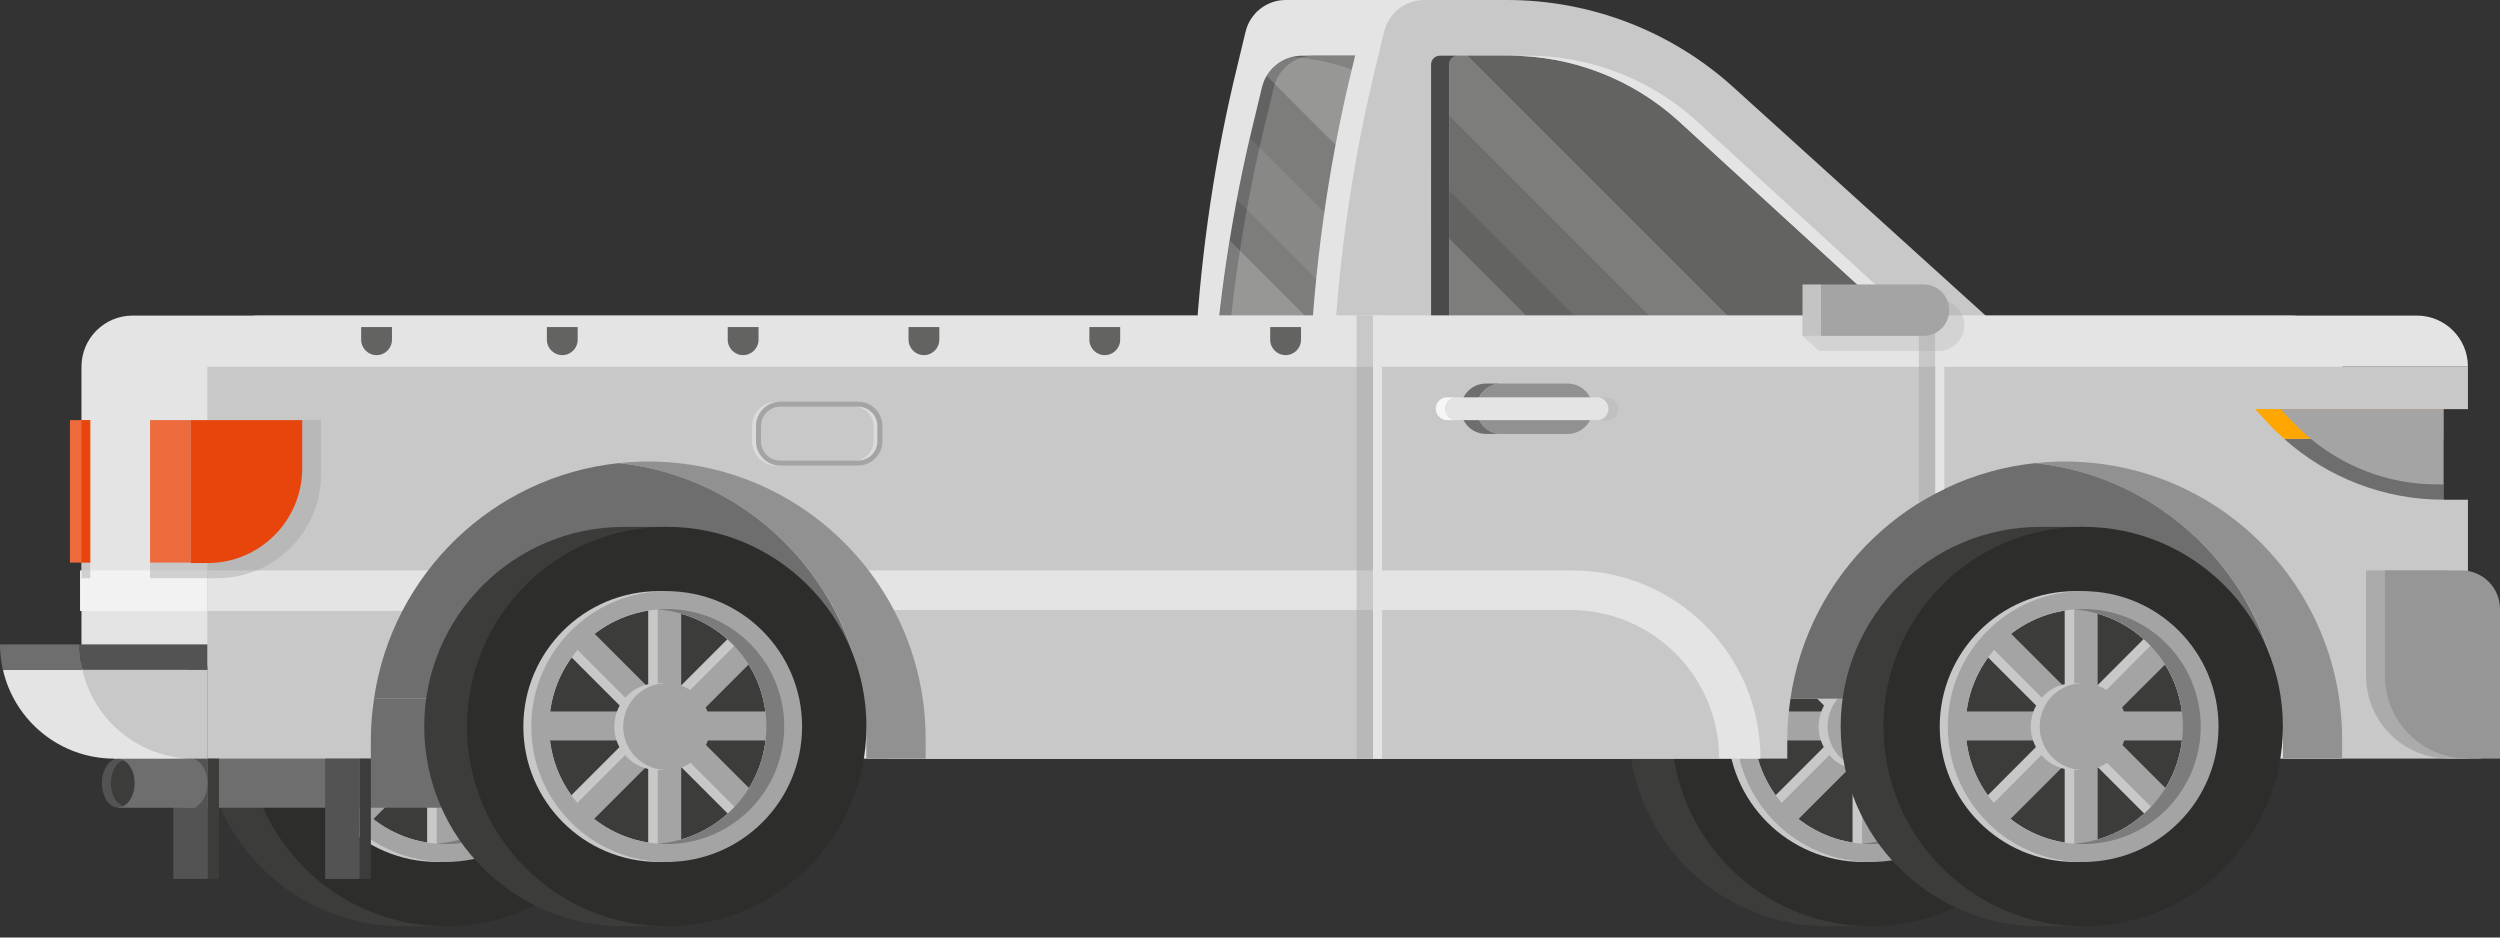 <svg width="56" height="21" viewBox="0 0 56 21" fill="none" xmlns="http://www.w3.org/2000/svg">
    <rect x="0" y="0" width="56" height="21" fill="#333333" stroke="none"/>
    <path d="M31.902 -0H28.8C28.37 -0 27.999 0.296 27.9 0.714C27.843 0.954 27.784 1.2 27.721 1.458C27.219 3.504 26.91 5.592 26.784 7.695L26.777 7.806H42.188L35.723 1.953C34.335 0.696 33.776 -0 31.902 -0Z" fill="#E4E4E4"/>
    <path d="M32.27 1.247H29.167C28.737 1.247 28.366 1.543 28.267 1.961C28.21 2.201 28.151 2.447 28.088 2.705C27.586 4.751 27.277 6.839 27.151 8.942L27.144 9.053H42.556L36.091 3.2C34.701 1.943 34.143 1.247 32.27 1.247Z" fill="#626261"/>
    <path d="M32.536 1.247H29.434C29.004 1.247 28.632 1.543 28.533 1.961C28.477 2.201 28.418 2.447 28.354 2.705C27.853 4.751 27.544 6.839 27.418 8.942L27.411 9.053H42.822L36.357 3.2C34.968 1.943 34.41 1.247 32.536 1.247Z" fill="#828281"/>
    <g opacity="0.17">
        <path d="M32.379 7.474L28.005 3.1C28.035 2.969 28.06 2.836 28.092 2.705C28.155 2.447 28.214 2.201 28.271 1.961C28.293 1.868 28.33 1.781 28.377 1.702L34.148 7.474H32.379Z" fill="#636362"/>
        <path d="M37.44 7.474H34.148L28.377 1.702C28.507 1.484 28.72 1.327 28.97 1.271C30.18 1.385 31.323 1.884 32.233 2.708L37.44 7.474Z" fill="white"/>
        <path d="M30.702 7.474L27.71 4.483C27.798 4.02 27.897 3.559 28.004 3.1L32.378 7.474H30.702V7.474Z" fill="#A4A4A5"/>
        <path d="M29.631 7.474L27.553 5.395C27.602 5.09 27.653 4.786 27.711 4.482L30.702 7.474H29.631Z" fill="#636362"/>
        <path d="M29.631 7.474H27.275C27.345 6.778 27.441 6.085 27.553 5.395L29.631 7.474Z" fill="white"/>
    </g>
    <path d="M32.967 -0H31.383C30.953 -0 30.582 0.296 30.483 0.714C30.426 0.954 30.367 1.2 30.304 1.458C29.802 3.504 29.493 5.592 29.367 7.695L29.36 7.806H44.772L38.306 1.953C36.917 0.696 34.841 -0 32.967 -0Z" fill="#E4E4E4"/>
    <path d="M33.757 -0H31.904C31.474 -0 31.102 0.296 31.003 0.714C30.947 0.954 30.887 1.2 30.824 1.458C30.323 3.504 30.013 5.592 29.888 7.695L29.881 7.806H45.292L38.827 1.953C37.438 0.696 35.631 -0 33.757 -0Z" fill="#C8C8C9"/>
    <path d="M32.658 1.247H33.806C35.211 1.247 36.557 1.766 37.597 2.708L42.806 7.474H32.461V1.444C32.461 1.335 32.549 1.247 32.658 1.247Z" fill="#636362"/>
    <g opacity="0.17">
        <path d="M32.881 1.247L39.108 7.474L32.881 1.247Z" fill="#636362"/>
        <path d="M32.056 1.444C32.056 1.335 32.144 1.247 32.253 1.247H32.881L39.108 7.474H37.338L32.056 2.192V1.444Z" fill="white"/>
        <path d="M33.402 1.247C34.806 1.247 36.151 1.766 37.192 2.708L42.4 7.474H39.108L32.881 1.247H33.402Z" fill="#636362"/>
        <path d="M32.056 2.192L37.338 7.474H35.661L32.056 3.869V2.192Z" fill="#A4A4A5"/>
        <path d="M32.056 3.869L35.661 7.474H34.591L32.056 4.939V3.869Z" fill="#636362"/>
        <path d="M34.591 7.474H32.055V4.939L34.591 7.474Z" fill="white"/>
    </g>
    <path d="M33.806 1.247H34.211C35.615 1.247 36.961 1.766 38.002 2.708L43.21 7.474H42.805L37.597 2.708C36.556 1.766 35.21 1.247 33.806 1.247Z" fill="#E4E4E4"/>
    <path d="M32.253 1.247H32.658C32.55 1.247 32.461 1.335 32.461 1.444V7.474H32.056V1.444C32.056 1.335 32.144 1.247 32.253 1.247Z" fill="#4A4A4A"/>
    <path d="M1.825 8.211C1.827 7.58 2.338 7.069 2.97 7.069H51.318C51.949 7.069 52.461 7.58 52.462 8.211C52.462 8.212 52.463 8.212 52.463 8.214V16.993H2.559L1.825 15.681V8.214C1.825 8.212 1.825 8.212 1.825 8.211Z" fill="#E4E4E4"/>
    <path d="M9.024 11.802H9.982V11.907C11.992 12.345 13.498 14.133 13.498 16.276C13.498 18.417 11.992 20.206 9.982 20.644V20.75H9.024C6.553 20.75 4.55 18.746 4.55 16.276C4.55 13.805 6.553 11.802 9.024 11.802Z" fill="#3C3C3B"/>
    <path d="M9.982 20.749C7.511 20.749 5.508 18.746 5.508 16.275C5.508 13.804 7.511 11.801 9.982 11.801C12.453 11.801 14.456 13.804 14.456 16.275C14.456 18.746 12.453 20.749 9.982 20.749Z" fill="#2D2D2C"/>
    <path d="M6.769 16.276C6.769 17.951 8.127 19.308 9.802 19.308C11.477 19.308 12.835 17.951 12.835 16.276C12.835 14.6 11.477 13.242 9.802 13.242C8.127 13.242 6.769 14.6 6.769 16.276Z" fill="#C8C8C9"/>
    <path d="M9.782 13.653C11.142 13.755 12.215 14.889 12.215 16.276C12.215 17.662 11.142 18.796 9.782 18.898C8.422 18.796 7.349 17.662 7.349 16.276C7.349 14.889 8.422 13.755 9.782 13.653Z" fill="#3C3C3B"/>
    <path d="M9.658 13.472H10.307V19.051H9.658V13.472Z" fill="#A4A4A5"/>
    <path d="M9.568 13.472H9.782V19.051H9.568V13.472Z" fill="#C8C8C9"/>
    <path d="M11.723 14.069L12.182 14.527L8.238 18.473L7.779 18.014L11.723 14.069Z" fill="#A4A4A5"/>
    <path d="M11.664 13.997L11.815 14.149L7.871 18.093L7.719 17.942L11.664 13.997Z" fill="#C8C8C9"/>
    <path d="M12.771 15.937V16.586H7.193V15.937H12.771Z" fill="#A4A4A5"/>
    <path d="M12.191 18.011L11.732 18.47L7.789 14.524L8.248 14.065L12.191 18.011Z" fill="#A4A4A5"/>
    <path d="M11.797 18.379L11.646 18.531L7.706 14.581L7.858 14.429L11.797 18.379Z" fill="#C8C8C9"/>
    <path d="M9.781 15.302H9.982V15.322C10.423 15.415 10.755 15.806 10.755 16.275C10.755 16.744 10.423 17.136 9.982 17.228V17.249H9.781C9.244 17.249 8.808 16.813 8.808 16.275C8.808 15.737 9.244 15.302 9.781 15.302Z" fill="#C8C8C9"/>
    <path d="M9.008 16.275C9.008 16.813 9.444 17.249 9.982 17.249C10.519 17.249 10.955 16.813 10.955 16.275C10.955 15.737 10.519 15.302 9.982 15.302C9.444 15.302 9.008 15.737 9.008 16.275Z" fill="#A4A4A5"/>
    <path d="M9.982 13.242C11.657 13.242 13.015 14.6 13.015 16.276C13.015 17.951 11.657 19.308 9.982 19.308C8.307 19.308 6.949 17.951 6.949 16.276C6.949 14.6 8.307 13.242 9.982 13.242ZM9.782 18.898C11.142 18.796 12.215 17.662 12.215 16.276C12.215 14.889 11.142 13.755 9.782 13.652C8.422 13.755 7.349 14.888 7.349 16.276C7.349 17.662 8.422 18.796 9.782 18.898Z" fill="#A4A4A5"/>
    <path d="M12.215 16.275C12.215 14.889 11.143 13.755 9.782 13.652C9.849 13.647 9.915 13.642 9.983 13.642C11.436 13.642 12.615 14.821 12.615 16.275C12.615 17.729 11.436 18.907 9.983 18.907C9.915 18.907 9.849 18.903 9.782 18.897C11.143 18.795 12.215 17.662 12.215 16.275Z" fill="#7C7C7D"/>
    <path d="M4.214 14.925H14.269V18.093H4.214V14.925Z" fill="#6E6E6E"/>
    <path d="M40.954 11.802H41.911V11.907C43.921 12.345 45.428 14.133 45.428 16.276C45.428 18.417 43.921 20.206 41.911 20.644V20.75H40.954C38.483 20.75 36.48 18.746 36.48 16.276C36.48 13.805 38.483 11.802 40.954 11.802Z" fill="#3C3C3B"/>
    <path d="M41.911 20.749C39.44 20.749 37.437 18.746 37.437 16.275C37.437 13.804 39.44 11.801 41.911 11.801C44.382 11.801 46.385 13.804 46.385 16.275C46.385 18.746 44.382 20.749 41.911 20.749Z" fill="#2D2D2C"/>
    <path d="M38.699 16.276C38.699 17.951 40.056 19.308 41.732 19.308C43.407 19.308 44.765 17.951 44.765 16.276C44.765 14.6 43.407 13.242 41.732 13.242C40.056 13.242 38.699 14.6 38.699 16.276Z" fill="#C8C8C9"/>
    <path d="M41.711 13.653C43.071 13.755 44.144 14.889 44.144 16.276C44.144 17.662 43.071 18.796 41.711 18.898C40.35 18.796 39.278 17.662 39.278 16.276C39.278 14.889 40.35 13.755 41.711 13.653Z" fill="#3C3C3B"/>
    <path d="M41.586 13.472H42.235V19.051H41.586V13.472Z" fill="#A4A4A5"/>
    <path d="M41.497 13.472H41.711V19.051H41.497V13.472Z" fill="#C8C8C9"/>
    <path d="M43.656 14.062L44.114 14.521L40.169 18.464L39.71 18.006L43.656 14.062Z" fill="#A4A4A5"/>
    <path d="M43.592 13.996L43.743 14.148L39.798 18.093L39.647 17.941L43.592 13.996Z" fill="#C8C8C9"/>
    <path d="M44.7 15.937V16.586H39.121V15.937H44.7Z" fill="#A4A4A5"/>
    <path d="M44.113 18.006L43.654 18.465L39.709 14.521L40.167 14.062L44.113 18.006Z" fill="#A4A4A5"/>
    <path d="M43.737 18.381L43.586 18.532L39.641 14.587L39.792 14.436L43.737 18.381Z" fill="#C8C8C9"/>
    <path d="M41.71 15.302H41.91V15.322C42.352 15.415 42.684 15.806 42.684 16.275C42.684 16.744 42.352 17.136 41.91 17.228V17.249H41.71C41.172 17.249 40.737 16.813 40.737 16.275C40.737 15.737 41.172 15.302 41.71 15.302Z" fill="#C8C8C9"/>
    <path d="M40.937 16.275C40.937 16.813 41.373 17.249 41.91 17.249C42.448 17.249 42.884 16.813 42.884 16.275C42.884 15.737 42.448 15.302 41.91 15.302C41.373 15.302 40.937 15.737 40.937 16.275Z" fill="#A4A4A5"/>
    <path d="M41.91 13.242C43.586 13.242 44.943 14.6 44.943 16.276C44.943 17.951 43.586 19.308 41.91 19.308C40.235 19.308 38.878 17.951 38.878 16.276C38.878 14.6 40.235 13.242 41.91 13.242ZM41.711 18.898C43.071 18.796 44.143 17.662 44.143 16.276C44.143 14.889 43.071 13.755 41.711 13.652C40.35 13.755 39.278 14.888 39.278 16.276C39.278 17.662 40.35 18.796 41.711 18.898Z" fill="#A4A4A5"/>
    <path d="M44.144 16.275C44.144 14.889 43.071 13.755 41.711 13.652C41.777 13.647 41.844 13.642 41.911 13.642C43.365 13.642 44.544 14.821 44.544 16.275C44.544 17.729 43.365 18.907 41.911 18.907C41.844 18.907 41.777 18.903 41.711 18.897C43.071 18.795 44.144 17.662 44.144 16.275Z" fill="#7C7C7D"/>
    <path d="M4.645 8.211H55.282C55.282 8.212 55.282 8.213 55.282 8.214V9.164H54.73V11.194H55.282V16.993H51.137V16.551C51.137 16.245 51.109 15.945 51.066 15.65H40.107C40.064 15.945 40.035 16.245 40.035 16.551V16.993H19.409V16.551C19.409 16.245 19.38 15.945 19.337 15.65H8.379C8.335 15.945 8.307 16.245 8.307 16.551V16.993H4.645V8.214C4.645 8.213 4.645 8.212 4.645 8.211Z" fill="#C8C8C9"/>
    <path d="M4.656 16.993H4.905V19.688H4.656V16.993Z" fill="#3C3C3B"/>
    <path d="M3.882 16.993H4.655V19.688H3.882V16.993Z" fill="#535353"/>
    <path d="M5.789 7.069H54.138C54.769 7.069 55.281 7.58 55.282 8.211H4.645C4.647 7.58 5.158 7.069 5.789 7.069Z" fill="#E4E4E4"/>
    <path d="M45.586 10.374C45.804 10.351 46.025 10.338 46.249 10.338C49.681 10.338 52.463 13.12 52.463 16.552V16.994H51.137V16.552C51.137 13.344 48.706 10.705 45.586 10.374Z" fill="#919191"/>
    <path d="M45.586 10.374C48.408 10.673 50.659 12.862 51.065 15.65H40.106C40.514 12.861 42.765 10.673 45.586 10.374Z" fill="#6E6E6E"/>
    <path d="M45.705 11.802H46.662V11.907C48.673 12.345 50.179 14.133 50.179 16.276C50.179 18.417 48.673 20.206 46.662 20.644V20.75H45.705C43.234 20.75 41.231 18.746 41.231 16.276C41.231 13.805 43.234 11.802 45.705 11.802Z" fill="#3C3C3B"/>
    <path d="M46.663 20.749C44.192 20.749 42.189 18.746 42.189 16.275C42.189 13.804 44.192 11.801 46.663 11.801C49.134 11.801 51.137 13.804 51.137 16.275C51.137 18.746 49.134 20.749 46.663 20.749Z" fill="#2D2D2C"/>
    <path d="M43.45 16.276C43.45 17.951 44.808 19.308 46.483 19.308C48.158 19.308 49.516 17.951 49.516 16.276C49.516 14.6 48.158 13.242 46.483 13.242C44.808 13.242 43.45 14.6 43.45 16.276Z" fill="#C8C8C9"/>
    <path d="M46.462 13.653C47.823 13.755 48.895 14.889 48.895 16.276C48.895 17.662 47.823 18.796 46.462 18.898C45.102 18.796 44.03 17.662 44.03 16.276C44.03 14.889 45.102 13.755 46.462 13.653Z" fill="#3C3C3B"/>
    <path d="M46.338 13.472H46.987V19.051H46.338V13.472Z" fill="#A4A4A5"/>
    <path d="M46.249 13.472H46.463V19.051H46.249V13.472Z" fill="#C8C8C9"/>
    <path d="M48.411 14.054L48.869 14.513L44.923 18.456L44.465 17.997L48.411 14.054Z" fill="#A4A4A5"/>
    <path d="M48.343 13.988L48.495 14.139L44.556 18.089L44.404 17.938L48.343 13.988Z" fill="#C8C8C9"/>
    <path d="M49.452 15.937V16.586H43.873V15.937H49.452Z" fill="#A4A4A5"/>
    <path d="M48.857 18.003L48.398 18.461L44.453 14.518L44.911 14.059L48.857 18.003Z" fill="#A4A4A5"/>
    <path d="M48.489 18.38L48.338 18.532L44.394 14.588L44.545 14.436L48.489 18.38Z" fill="#C8C8C9"/>
    <path d="M46.462 15.302H46.662V15.322C47.104 15.415 47.435 15.806 47.435 16.275C47.435 16.744 47.104 17.136 46.662 17.228V17.249H46.462C45.924 17.249 45.489 16.813 45.489 16.275C45.489 15.737 45.924 15.302 46.462 15.302Z" fill="#C8C8C9"/>
    <path d="M45.689 16.275C45.689 16.813 46.124 17.249 46.662 17.249C47.2 17.249 47.636 16.813 47.636 16.275C47.636 15.737 47.2 15.302 46.662 15.302C46.124 15.302 45.689 15.737 45.689 16.275Z" fill="#A4A4A5"/>
    <path d="M46.663 13.242C48.338 13.242 49.695 14.6 49.695 16.276C49.695 17.951 48.338 19.308 46.663 19.308C44.988 19.308 43.63 17.951 43.63 16.276C43.63 14.6 44.988 13.242 46.663 13.242ZM46.463 18.898C47.823 18.796 48.895 17.662 48.895 16.276C48.895 14.889 47.823 13.755 46.463 13.652C45.102 13.755 44.03 14.888 44.03 16.276C44.03 17.662 45.102 18.796 46.463 18.898Z" fill="#A4A4A5"/>
    <path d="M48.896 16.275C48.896 14.889 47.824 13.755 46.463 13.652C46.529 13.647 46.596 13.642 46.663 13.642C48.117 13.642 49.296 14.821 49.296 16.275C49.296 17.729 48.117 18.907 46.663 18.907C46.596 18.907 46.529 18.903 46.463 18.897C47.824 18.795 48.896 17.662 48.896 16.275Z" fill="#7C7C7D"/>
    <path d="M33.287 8.591H33.636C33.324 8.591 33.071 8.843 33.071 9.155C33.071 9.467 33.324 9.72 33.636 9.72H33.287C32.975 9.72 32.722 9.467 32.722 9.155C32.722 8.844 32.975 8.591 33.287 8.591Z" fill="#6E6E6E"/>
    <path d="M33.072 9.156C33.072 8.844 33.324 8.591 33.636 8.591H35.113C35.425 8.591 35.678 8.844 35.678 9.156C35.678 9.468 35.425 9.721 35.113 9.721H33.636C33.324 9.721 33.072 9.468 33.072 9.156Z" fill="#919191"/>
    <path d="M32.416 8.9H32.63C32.489 8.9 32.374 9.014 32.374 9.155C32.374 9.296 32.489 9.411 32.63 9.411H32.416C32.275 9.411 32.161 9.296 32.161 9.155C32.161 9.014 32.275 8.9 32.416 8.9Z" fill="#F6F6F6"/>
    <path opacity="0.21" d="M35.998 8.909H35.784C35.925 8.909 36.039 9.023 36.039 9.164C36.039 9.305 35.925 9.419 35.784 9.419H35.998C36.139 9.419 36.253 9.305 36.253 9.164C36.253 9.023 36.139 8.909 35.998 8.909Z" fill="#A4A4A5"/>
    <path d="M32.374 9.155C32.374 9.014 32.489 8.9 32.63 8.9H35.557H35.771C35.912 8.9 36.026 9.014 36.026 9.155C36.026 9.296 35.912 9.411 35.771 9.411H35.557H32.63C32.489 9.411 32.374 9.296 32.374 9.155Z" fill="#E4E4E4"/>
    <path d="M4.394 17.543V18.093H4.028C4.23 18.093 4.394 17.846 4.394 17.543Z" fill="#6E6E6E"/>
    <path d="M4.279 16.993C4.481 16.993 4.645 17.239 4.645 17.543C4.645 17.846 4.481 18.093 4.279 18.093H2.649V16.994H4.279V16.993Z" fill="#6E6E6E"/>
    <path d="M2.649 16.993C2.685 16.993 2.718 17.009 2.752 17.024C2.601 17.093 2.489 17.294 2.489 17.542C2.489 17.791 2.601 17.993 2.752 18.06C2.718 18.075 2.685 18.092 2.649 18.092C2.447 18.092 2.283 17.846 2.283 17.542C2.283 17.239 2.447 16.993 2.649 16.993Z" fill="#535353"/>
    <path d="M2.491 17.543C2.491 17.294 2.602 17.092 2.753 17.025C2.904 17.093 3.016 17.294 3.016 17.543C3.016 17.791 2.904 17.993 2.753 18.06C2.602 17.992 2.491 17.791 2.491 17.543Z" fill="#3C3C3B"/>
    <path d="M8.057 16.993H8.307V19.688H8.057V16.993Z" fill="#3C3C3B"/>
    <path d="M7.283 16.993H8.057V19.688H7.283V16.993Z" fill="#535353"/>
    <path d="M4.34 16.993H2.559C1.342 16.993 0.325 16.143 0.066 15.004H1.847C2.106 16.143 3.123 16.993 4.34 16.993Z" fill="#E4E4E4"/>
    <path d="M1.847 15.004H4.645V16.993H4.34C3.123 16.993 2.106 16.143 1.847 15.004Z" fill="#C8C8C9"/>
    <path d="M1.781 14.434C1.781 14.63 1.805 14.821 1.847 15.005H0.065C0.024 14.821 -0 14.63 -0 14.434H1.781Z" fill="#6E6E6E"/>
    <path d="M1.781 14.434H4.645V15.005H1.847C1.805 14.821 1.781 14.631 1.781 14.434Z" fill="#535353"/>
    <path d="M1.567 9.411H2.021V12.602H1.567V9.411Z" fill="#ED6A3C"/>
    <path d="M1.826 9.411H2.021V12.602H1.826V9.411Z" fill="#E8450C"/>
    <path d="M29.143 7.326V7.609C29.143 7.8 28.988 7.955 28.797 7.955C28.607 7.955 28.452 7.8 28.452 7.609V7.326H29.143Z" fill="#636362"/>
    <path d="M25.092 7.326V7.609C25.092 7.8 24.937 7.955 24.747 7.955C24.556 7.955 24.402 7.8 24.402 7.609V7.326H25.092Z" fill="#636362"/>
    <path d="M21.041 7.326V7.609C21.041 7.8 20.886 7.955 20.696 7.955C20.505 7.955 20.351 7.8 20.351 7.609V7.326H21.041Z" fill="#636362"/>
    <path d="M16.991 7.326V7.609C16.991 7.8 16.837 7.955 16.646 7.955C16.455 7.955 16.301 7.8 16.301 7.609V7.326H16.991Z" fill="#636362"/>
    <path d="M12.94 7.326V7.609C12.94 7.8 12.786 7.955 12.596 7.955C12.405 7.955 12.25 7.8 12.25 7.609V7.326H12.94Z" fill="#636362"/>
    <path d="M8.78 7.326V7.609C8.78 7.8 8.626 7.955 8.435 7.955C8.244 7.955 8.09 7.8 8.09 7.609V7.326H8.78Z" fill="#636362"/>
    <path d="M35.219 12.777H19.321L19.877 16.994H39.435C39.435 14.665 37.547 12.777 35.219 12.777Z" fill="#E4E4E4"/>
    <path opacity="0.44" d="M30.387 7.069H30.755V16.993H30.387V7.069Z" fill="#A4A4A5"/>
    <path opacity="0.44" d="M35.181 13.665H19.408V16.993H38.509C38.509 15.155 37.019 13.665 35.181 13.665Z" fill="#A4A4A5"/>
    <path d="M13.857 10.374C14.075 10.351 14.296 10.338 14.52 10.338C17.952 10.338 20.734 13.12 20.734 16.552V16.994H19.409V16.552C19.408 13.344 16.977 10.705 13.857 10.374Z" fill="#919191"/>
    <path d="M52.999 12.777H54.711C55.189 12.777 55.576 13.164 55.576 13.643V16.993H54.858C53.831 16.993 52.999 16.161 52.999 15.134V12.777Z" fill="#ABABAC"/>
    <path d="M51.166 9.831H54.73V11.193C53.408 11.193 52.142 10.703 51.166 9.831Z" fill="#6E6E6E"/>
    <path d="M50.803 9.477L50.513 9.163H54.73V9.831H51.166C51.04 9.719 50.918 9.602 50.803 9.477Z" fill="#FFA700"/>
    <path d="M54.73 9.164V10.851H54.591C53.493 10.851 52.441 10.443 51.63 9.718C51.526 9.625 51.424 9.528 51.328 9.424L51.087 9.164H54.73Z" fill="#A4A4A5"/>
    <path opacity="0.44" d="M42.983 11.267L43.351 11.056V7.191H42.983V11.267Z" fill="#A4A4A5"/>
    <path d="M43.554 10.953L43.351 11.056V7.191H43.554V10.953Z" fill="#E4E4E4"/>
    <path opacity="0.28" d="M40.744 7.861H43.426C43.743 7.861 44.001 7.603 44.001 7.286C44.001 6.968 43.743 6.71 43.426 6.71H40.376V7.522L40.744 7.861Z" fill="#A4A4A5"/>
    <path d="M40.791 7.523H43.088C43.406 7.523 43.663 7.265 43.663 6.947C43.663 6.63 43.406 6.372 43.088 6.372H40.791V7.523Z" fill="#A4A4A5"/>
    <path d="M40.377 6.372H40.791V7.522H40.377V6.372Z" fill="#C4C4C5"/>
    <path d="M19.566 9.883V9.543C19.566 9.303 19.371 9.108 19.131 9.108H19.221C19.46 9.108 19.655 9.303 19.655 9.543V9.883C19.655 10.123 19.46 10.318 19.221 10.318H19.131C19.37 10.319 19.566 10.123 19.566 9.883Z" fill="#DBDBDB"/>
    <path d="M17.391 8.998H17.48C17.18 8.998 16.935 9.243 16.935 9.543V9.883C16.935 10.184 17.18 10.429 17.48 10.429H17.391C17.09 10.429 16.846 10.184 16.846 9.883V9.543C16.845 9.243 17.09 8.998 17.391 8.998Z" fill="#DBDBDB"/>
    <path d="M17.481 8.998H19.131H19.22C19.521 8.998 19.766 9.242 19.766 9.543V9.883C19.766 10.184 19.521 10.428 19.22 10.428H19.131H17.481C17.18 10.428 16.935 10.184 16.935 9.883V9.543C16.935 9.242 17.18 8.998 17.481 8.998ZM19.131 10.318H19.22C19.46 10.318 19.655 10.123 19.655 9.884V9.543C19.655 9.303 19.46 9.108 19.22 9.108H19.131H17.481C17.241 9.108 17.046 9.303 17.046 9.543V9.884C17.046 10.123 17.241 10.318 17.481 10.318H19.131Z" fill="#A4A4A5"/>
    <path d="M4.66 12.777H10.461V13.685H4.66V12.777Z" fill="#E4E4E4"/>
    <path d="M1.793 12.777H4.645V13.685H1.793V12.777Z" fill="#F2F2F2"/>
    <path opacity="0.44" d="M4.86 12.952H3.361V9.411H7.192V10.619C7.193 11.908 6.148 12.952 4.86 12.952Z" fill="#A4A4A5"/>
    <path d="M3.362 9.411H4.269V12.602H3.362V9.411Z" fill="#ED6A3C"/>
    <path d="M4.645 12.613H4.269V9.411H6.77V10.489C6.77 11.662 5.818 12.613 4.645 12.613Z" fill="#E8450C"/>
    <path opacity="0.44" d="M1.826 12.602H2.021V12.952H1.826V12.602Z" fill="#A4A4A5"/>
    <path d="M13.858 10.374C16.68 10.673 18.93 12.862 19.337 15.65H8.378C8.785 12.861 11.036 10.673 13.858 10.374Z" fill="#6E6E6E"/>
    <path d="M13.977 11.802H14.934V11.907C16.945 12.345 18.451 14.133 18.451 16.276C18.451 18.417 16.945 20.206 14.934 20.644V20.75H13.977C11.506 20.75 9.503 18.746 9.503 16.276C9.503 13.805 11.506 11.802 13.977 11.802Z" fill="#3C3C3B"/>
    <path d="M14.934 20.749C12.463 20.749 10.46 18.746 10.46 16.275C10.46 13.804 12.463 11.801 14.934 11.801C17.405 11.801 19.408 13.804 19.408 16.275C19.408 18.746 17.405 20.749 14.934 20.749Z" fill="#2D2D2C"/>
    <path d="M11.723 16.276C11.723 17.951 13.08 19.308 14.755 19.308C16.43 19.308 17.788 17.951 17.788 16.276C17.788 14.6 16.43 13.242 14.755 13.242C13.08 13.242 11.723 14.6 11.723 16.276Z" fill="#C8C8C9"/>
    <path d="M14.735 13.653C16.095 13.755 17.167 14.889 17.167 16.276C17.167 17.662 16.095 18.796 14.735 18.898C13.374 18.796 12.302 17.662 12.302 16.276C12.302 14.889 13.374 13.755 14.735 13.653Z" fill="#3C3C3B"/>
    <path d="M14.61 13.472H15.259V19.051H14.61V13.472Z" fill="#A4A4A5"/>
    <path d="M14.52 13.472H14.734V19.051H14.52V13.472Z" fill="#C8C8C9"/>
    <path d="M16.684 14.052L17.143 14.511L13.197 18.455L12.738 17.996L16.684 14.052Z" fill="#A4A4A5"/>
    <path d="M16.616 13.996L16.768 14.148L12.823 18.093L12.671 17.941L16.616 13.996Z" fill="#C8C8C9"/>
    <path d="M17.724 15.937V16.586H12.145V15.937H17.724Z" fill="#A4A4A5"/>
    <path d="M17.128 18.002L16.669 18.461L12.723 14.518L13.182 14.059L17.128 18.002Z" fill="#A4A4A5"/>
    <path d="M16.761 18.381L16.609 18.532L12.665 14.588L12.816 14.437L16.761 18.381Z" fill="#C8C8C9"/>
    <path d="M14.734 15.302H14.933V15.322C15.375 15.415 15.707 15.806 15.707 16.275C15.707 16.744 15.375 17.136 14.933 17.228V17.249H14.734C14.196 17.249 13.76 16.813 13.76 16.275C13.76 15.737 14.196 15.302 14.734 15.302Z" fill="#C8C8C9"/>
    <path d="M13.96 16.275C13.96 16.813 14.396 17.249 14.934 17.249C15.472 17.249 15.907 16.813 15.907 16.275C15.907 15.737 15.472 15.302 14.934 15.302C14.396 15.302 13.96 15.737 13.96 16.275Z" fill="#A4A4A5"/>
    <path d="M14.934 13.242C16.609 13.242 17.967 14.6 17.967 16.276C17.967 17.951 16.609 19.308 14.934 19.308C13.259 19.308 11.901 17.951 11.901 16.276C11.901 14.6 13.259 13.242 14.934 13.242ZM14.734 18.898C16.094 18.796 17.167 17.662 17.167 16.276C17.167 14.889 16.094 13.755 14.734 13.652C13.373 13.755 12.301 14.888 12.301 16.276C12.301 17.662 13.373 18.796 14.734 18.898Z" fill="#A4A4A5"/>
    <path d="M17.167 16.275C17.167 14.889 16.095 13.755 14.735 13.652C14.8 13.647 14.867 13.642 14.934 13.642C16.389 13.642 17.567 14.821 17.567 16.275C17.567 17.729 16.389 18.907 14.934 18.907C14.867 18.907 14.8 18.903 14.735 18.897C16.095 18.795 17.167 17.662 17.167 16.275Z" fill="#7C7C7D"/>
    <path d="M30.756 7.069H30.958V16.993H30.756V7.069Z" fill="#E4E4E4"/>
    <path d="M53.422 12.777H55.135C55.613 12.777 56 13.164 56 13.643V16.993H55.282C54.255 16.993 53.422 16.161 53.422 15.134V12.777Z" fill="#969697"/>
</svg>
